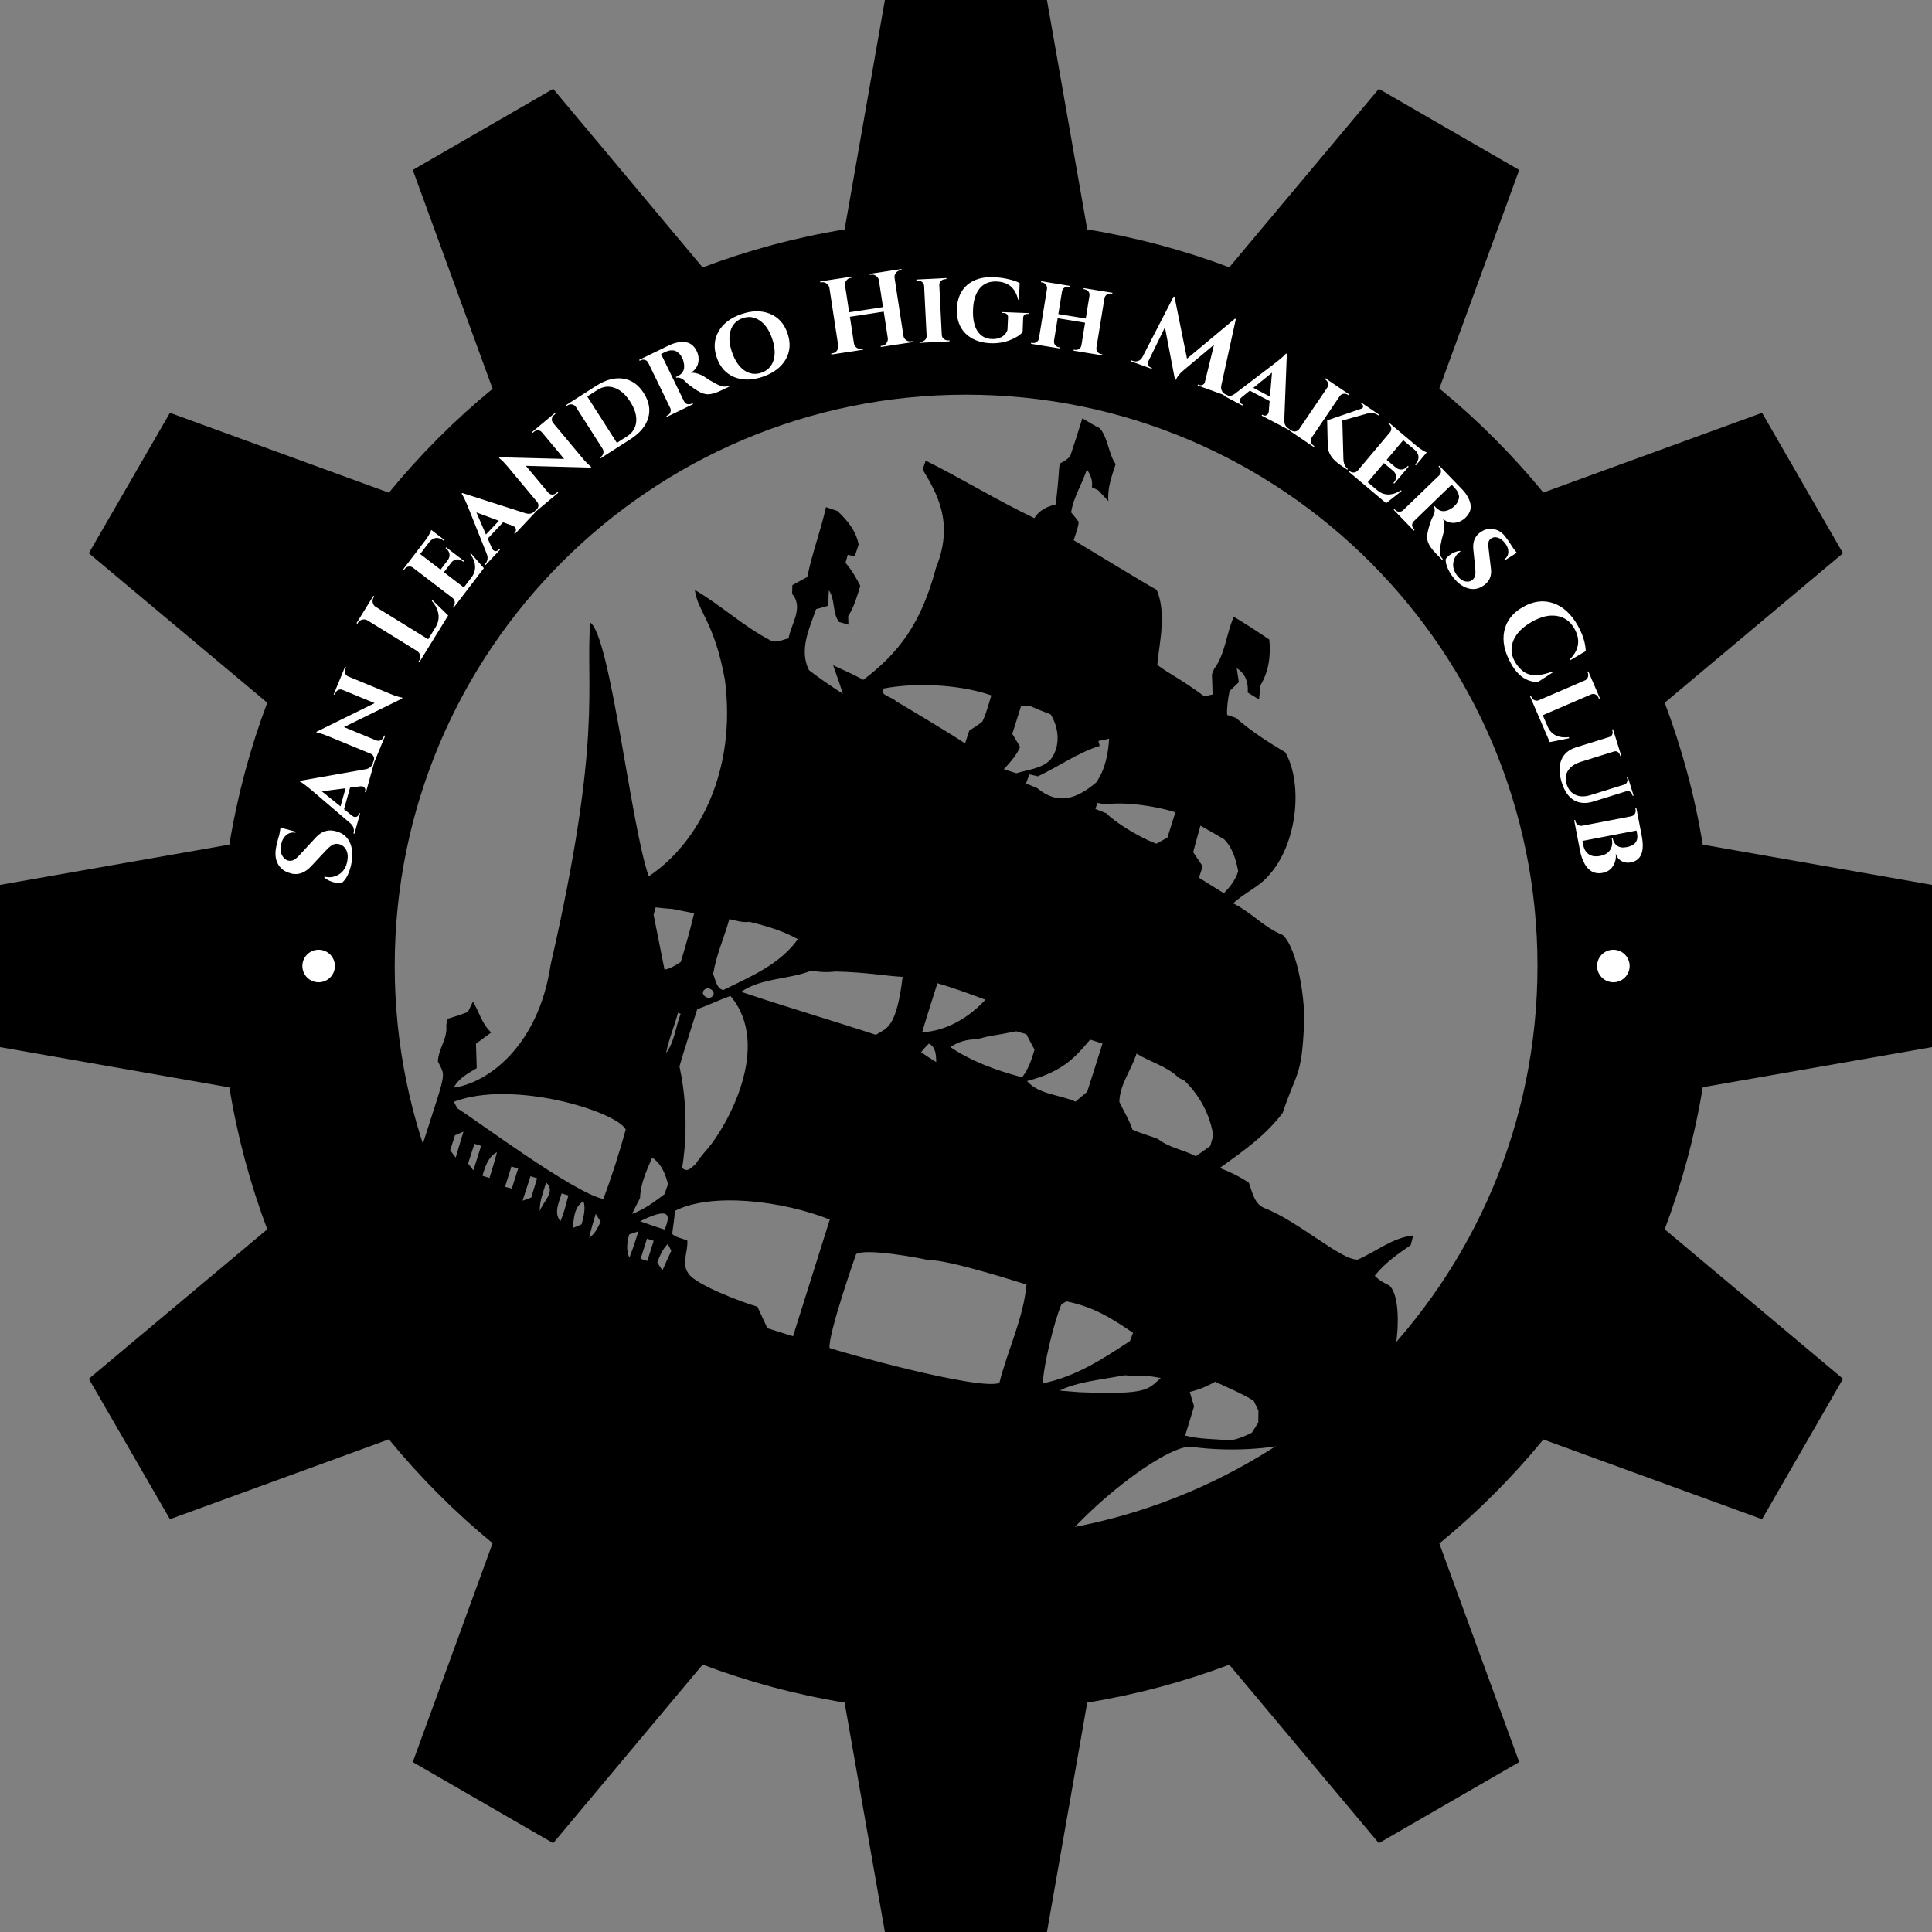 <?xml version="1.0" encoding="UTF-8" standalone="no"?>
<svg
   xmlns:dc="http://purl.org/dc/elements/1.1/"
   xmlns:cc="http://creativecommons.org/ns#"
   xmlns:rdf="http://www.w3.org/1999/02/22-rdf-syntax-ns#"
   xmlns:svg="http://www.w3.org/2000/svg"
   xmlns="http://www.w3.org/2000/svg"
   style="enable-background:new"
   id="svg8"
   version="1.1"
   viewBox="0 0 103.204 103.204"
   height="4.063in"
   width="4.063in">
  <rect x="0" y="0" width="103.204" height="103.204" fill="#808080" stroke="none"/>
  <defs
     id="defs2" />
  <g
     transform="translate(-56.348,-105.698)"
     style="display:inline"
     id="layer2">
    <path
       style="stroke-width:0.038"
       d="m 130.575,174.373 c -0.288,-0.136 -0.571,-0.292 -0.79,-0.526 0.518,-0.671 1.232,-1.162 1.923,-1.638 0.032,-0.128 0.098,-0.384 0.13,-0.514 -1.103,0.116 -1.972,0.859 -2.956,1.285 -0.853,0.075 -3.167,-2.048 -4.999,-2.753 -0.544,-0.227 -0.639,-0.86 -0.824,-1.349 -0.484,-0.326 -1.009,-0.582 -1.551,-0.79 1.212,-0.869 2.455,-1.736 3.359,-2.944 0.731,-2.186 1.005,-1.921 1.132,-4.551 0.112,-1.364 -0.329,-4.202 -1.121,-4.942 -1.089,-0.46 -1.596,-1.158 -2.655,-1.697 0.595,-0.57 1.402,-0.878 1.928,-1.524 1.503,-1.679 1.812,-4.863 0.857,-6.543 -0.923,-0.547 -1.832,-1.134 -2.641,-1.842 -0.117,-0.039 -0.352,-0.119 -0.47,-0.158 -0.018,-0.429 0.047,-0.853 0.132,-1.272 0.165,-0.156 0.332,-0.316 0.496,-0.475 -0.038,-0.248 -0.077,-0.497 -0.113,-0.746 0.475,0.291 0.627,0.77 0.587,1.302 0.199,0.124 0.399,0.244 0.603,0.363 0.027,-0.255 0.056,-0.508 0.083,-0.763 0.442,-0.74 0.553,-1.592 0.467,-2.435 -0.622,-0.422 -1.253,-0.83 -1.896,-1.217 -0.408,0.908 -0.452,1.982 -1.056,2.793 -0.028,0.072 -0.086,0.215 -0.114,0.287 0.017,0.357 0.028,0.715 0.035,1.073 -0.148,0.032 -0.296,0.064 -0.443,0.096 -1.36,-1 -1.901,-1.204 -2.507,-1.681 0.061,-0.954 0.532,-2.735 -0.039,-4.007 -0.639,-0.342 -4.217,-2.537 -4.431,-2.648 0.105,-0.323 0.23,-0.642 0.271,-0.979 -0.13,-0.175 -0.265,-0.345 -0.406,-0.51 0.122,-0.825 0.594,-1.516 0.839,-2.294 0.197,0.285 0.325,0.598 0.269,0.95 0.085,0.043 0.257,0.126 0.343,0.167 0.179,0.194 0.36,0.385 0.539,0.579 -0.064,-0.687 0.178,-1.337 0.388,-1.978 -0.402,-0.589 -0.387,-1.355 -0.84,-1.913 -0.323,-0.161 -0.632,-0.347 -0.939,-0.534 -0.213,0.682 -0.426,1.367 -0.656,2.043 -0.841,0.766 -0.399,-0.425 -0.77,2.556 -0.459,0.109 -0.884,0.313 -1.137,0.731 -1.977,-0.94 -3.846,-2.094 -5.804,-3.071 -0.041,0.119 -0.123,0.354 -0.163,0.474 0.748,1.253 1.696,2.826 0.714,5.245 -0.794,3.004 -2.013,4.574 -3.883,5.99 -0.525,-0.287 -1.073,-0.527 -1.613,-0.778 0.172,0.509 0.364,1.012 0.518,1.525 -0.613,-0.402 -1.226,-0.809 -1.806,-1.26 -0.546,-1.075 0.016,-2.229 0.379,-3.266 0.21,-0.05 0.419,-0.108 0.627,-0.172 0.032,-0.275 0.029,-0.555 0.057,-0.83 0.342,0.501 0.175,1.174 0.531,1.686 0.128,0.037 0.384,0.112 0.51,0.147 -0.003,-0.152 -0.008,-0.304 -0.012,-0.454 0.318,-0.496 0.477,-1.065 0.647,-1.621 -0.225,-0.433 -0.469,-0.86 -0.791,-1.227 0.031,-0.108 0.092,-0.323 0.122,-0.432 0.092,0.021 0.276,0.066 0.37,0.087 0.069,-0.208 0.14,-0.418 0.209,-0.626 -0.129,-0.733 -0.608,-1.305 -1.132,-1.799 -0.205,-0.068 -0.409,-0.138 -0.613,-0.207 -0.275,1.259 -0.744,2.466 -0.996,3.732 -0.266,0.144 -0.532,0.289 -0.798,0.435 -0.002,0.118 -0.009,0.351 -0.013,0.47 0.63,0.722 -0.053,1.598 -0.191,2.377 -0.328,0.062 -0.693,0.289 -1.013,0.08 -1.423,-0.746 -2.604,-1.86 -3.992,-2.667 0.15,1.167 1.036,1.672 1.605,4.798 0.631,4.848 -1.375,8.71 -4.067,10.496 -0.942,-2.599 -2.048,-12.851 -3.128,-13.555 -0.256,3.429 0.674,6.118 -2.113,18.279 -0.663,4.423 -3.436,6.341 -5.176,6.564 0.262,-0.496 0.762,-0.765 1.227,-1.035 -0.009,-0.438 -0.023,-0.875 -0.039,-1.311 0.273,-0.197 0.541,-0.398 0.812,-0.598 -0.49,-0.448 -0.644,-1.1 -0.974,-1.651 -0.068,0.14 -0.205,0.419 -0.273,0.559 -0.363,0.135 -0.731,0.259 -1.103,0.368 -0.012,0.089 -0.037,0.266 -0.05,0.352 0.085,0.68 -0.427,1.248 -0.445,1.923 0.488,1.046 0.527,0.033 -1.772,7.453 0.209,1.246 0.692,2.439 0.796,3.703 -1.351,1.458 -0.654,-0.368 -1.182,3.75 -0.216,5.03 -8.219,1.015 33.946,13.254 0.902,-2.979 7.087,-7.865 8.518,-7.57 2.003,0.277 5.497,0.222 7.487,-1.052 0.704,-0.649 1.533,-1.155 2.16,-1.886 0.29,-0.371 0.563,-0.755 0.862,-1.119 0.485,-1.134 0.721,-3.876 0.015,-4.564 z M 93.428,154.484 c -0.211,0.874 -0.45,1.74 -0.716,2.601 -0.27,0.171 -0.543,0.356 -0.867,0.409 -0.002,-0.01 -0.58,-2.915 -0.582,-2.926 0.028,-0.099 0.081,-0.299 0.106,-0.399 1.586,0.176 0.13,-0.06 2.059,0.315 z m -13.033,12.659 c 0.087,-0.268 0.172,-0.536 0.258,-0.802 0.113,-0.047 0.338,-0.143 0.451,-0.19 -0.14,0.46 -0.281,0.92 -0.412,1.383 -0.075,-0.099 -0.222,-0.292 -0.298,-0.391 z m 1.241,1.072 c -0.07,-0.091 -0.214,-0.27 -0.284,-0.361 0.113,-0.352 0.226,-0.706 0.339,-1.058 l 0.356,0.112 z m 0.481,0.289 c 0.148,-0.485 0.298,-1.002 0.778,-1.257 -0.116,0.463 -0.257,0.92 -0.401,1.376 z m 1.571,0.688 c -0.09,-0.025 -0.272,-0.072 -0.363,-0.097 l 0.342,-1.086 c 0.089,0.028 0.269,0.083 0.358,0.111 z m 0.575,0.646 c 0.14,-0.438 0.281,-0.875 0.423,-1.31 l 0.354,0.112 c -0.106,0.342 -0.213,0.686 -0.317,1.031 -0.116,0.042 -0.344,0.125 -0.46,0.168 z m 0.92,0.558 c -0.023,-0.531 0.189,-1.03 0.338,-1.528 0.547,0.473 -0.188,1.04 -0.338,1.528 z m 1.1,0.54 c -0.371,-0.463 -0.069,-0.999 0.066,-1.49 0.089,0.028 0.272,0.086 0.362,0.112 -0.127,0.464 -0.231,0.938 -0.429,1.377 z m 0.668,0.356 c 0.047,-0.522 0.068,-1.121 0.566,-1.428 0.13,0.417 -9.1e-5,0.83 -0.1,1.235 -0.117,0.048 -0.349,0.146 -0.466,0.193 z m -6.169,-6.386 c -0.049,-0.088 -0.144,-0.266 -0.191,-0.353 3.115,-1.196 8.672,0.5 9.183,1.481 -0.346,1.252 -0.738,2.497 -1.198,3.713 -1.591,-0.331 -6.828,-4.249 -7.793,-4.841 z m 7.039,6.914 c 0.094,-0.435 0.219,-0.857 0.351,-1.28 0.065,0.107 0.198,0.32 0.263,0.427 -0.163,0.311 -0.307,0.651 -0.613,0.853 z m 4.106,-9.86 c 0.143,-0.742 0.445,-1.437 0.639,-2.165 l 0.14,0.062 c -0.27,0.696 -0.325,1.487 -0.779,2.103 z m 11.584,-19.477 c 2.072,-0.395 4.405,-0.132 5.793,0.361 -0.15,0.47 -0.262,0.956 -0.481,1.4 -0.22,0.179 -0.465,0.327 -0.7,0.487 -0.077,0.228 -0.154,0.457 -0.226,0.688 -0.3,-0.259 -3.66,-2.25 -3.694,-2.27 -0.201,-0.231 -0.843,-0.278 -0.691,-0.666 z m -8.204,12.313 c 0.353,0.08 0.708,0.194 1.075,0.146 0.892,0.216 1.782,0.473 2.586,0.925 -0.965,1.358 -2.539,2.001 -3.979,2.715 -0.365,-0.06 -0.42,-0.563 -0.545,-0.853 0.16,-1.006 0.592,-1.953 0.864,-2.934 z m -1.312,3.756 c 0.241,-0.202 0.677,0.174 0.377,0.394 -0.238,0.194 -0.677,-0.18 -0.377,-0.394 z m -2.811,8.99 c 0.502,0.312 0.703,0.871 0.849,1.412 -0.065,0.178 -0.126,0.357 -0.191,0.538 -0.54,0.408 -1.085,0.822 -1.732,1.051 0.139,-0.285 0.282,-0.564 0.429,-0.844 0.021,-0.764 0.345,-1.469 0.645,-2.157 z m -1.217,5.34 c -0.179,-0.405 -0.126,-0.835 -0.007,-1.243 0.123,-0.042 0.371,-0.127 0.494,-0.169 -0.148,0.475 -0.302,0.949 -0.487,1.412 z m 0.96,0.173 c -0.089,-0.028 -0.268,-0.086 -0.357,-0.115 l 0.338,-1.073 0.358,0.113 z m -0.384,-2.12 c 2.121,-1.063 1.332,0.223 1.328,0.454 -0.446,-0.144 -0.889,-0.292 -1.328,-0.454 z m 2.247,-2.854 c 0.008,-0.133 0.483,-2.533 -0.146,-5.42 0.295,-1.022 0.632,-2.033 0.948,-3.051 0.601,-0.216 1.175,-0.501 1.777,-0.708 2.254,2.669 -0.207,6.975 -1.234,8.175 -0.228,0.256 -0.444,0.523 -0.636,0.808 -0.216,0.18 -0.438,0.479 -0.709,0.195 z m -1.056,5.477 c -0.069,-0.104 -0.206,-0.313 -0.276,-0.417 0.134,-0.363 0.288,-0.721 0.565,-0.998 0.045,0.093 0.137,0.281 0.183,0.374 -0.163,0.344 -0.317,0.693 -0.472,1.041 z m 6.976,3.521 c -0.456,-0.144 -0.912,-0.288 -1.369,-0.43 -0.18,-0.383 -0.358,-0.766 -0.534,-1.152 -0.688,-0.182 -3.361,-1.179 -3.703,-1.799 -0.366,-0.529 0.01,-1.154 -0.041,-1.734 -0.266,-0.115 -0.586,-0.149 -0.807,-0.349 0.043,-0.411 0.13,-0.817 0.136,-1.23 1.938,-1.002 5.73,-0.556 8.282,0.458 -0.647,2.082 -1.315,4.155 -1.964,6.236 z m 4.424,-16.103 c -2.392,-0.786 -4.81,-1.493 -7.196,-2.298 1.088,-0.743 2.508,-0.651 3.718,-1.117 0.765,0.075 0.71,0.084 1.356,0.034 1.708,0.043 2.692,0.245 3.553,0.284 -0.343,2.82 -0.883,2.733 -1.431,3.097 z m 11.833,-12.39 c 0.109,0.023 0.326,0.063 0.436,0.084 1.011,-0.159 2.659,0.079 3.733,0.418 l -0.427,1.354 c -0.199,0.107 -0.395,0.216 -0.592,0.325 -1.114,-0.419 -2.359,-1.278 -2.665,-1.623 -0.196,-0.077 -0.391,-0.157 -0.588,-0.232 l 0.103,-0.326 z m -0.546,15.437 c -0.211,0.171 -0.418,0.346 -0.623,0.523 -0.848,-0.385 -1.949,-0.369 -2.589,-1.102 2.05,-0.525 2.677,-1.42 3.374,-2.211 l 0.658,0.208 c -0.272,0.862 -0.54,1.724 -0.819,2.582 z m -3.787,-3.236 c 0.18,0.053 0.36,0.104 0.541,0.157 0.142,0.275 0.285,0.548 0.436,0.822 -0.152,0.52 -0.322,1.047 -0.665,1.478 -1.344,-0.359 -2.668,-0.827 -3.829,-1.612 0.413,-0.287 0.898,-0.421 1.4,-0.416 0.926,-0.252 0.644,-0.133 2.118,-0.428 z m 4.457,-15.245 c -0.017,-0.064 -0.052,-0.196 -0.069,-0.262 0.19,-0.042 0.382,-0.082 0.574,-0.122 -0.052,0.826 -0.213,1.644 -0.689,2.336 -1.066,0.894 -2.043,1.228 -3.161,0.3 -0.196,-0.084 -0.392,-0.167 -0.587,-0.246 0.044,-0.122 0.131,-0.364 0.174,-0.484 0.115,0.027 0.345,0.077 0.459,0.103 1.11,-0.521 2.124,-1.258 3.3,-1.625 z m -4.667,-0.644 c 0.161,-0.504 0.318,-1.007 0.477,-1.512 0.169,0.014 0.337,0.028 0.506,0.042 0.351,0.154 0.705,0.295 1.064,0.43 0.453,0.729 0.542,1.719 -0.01,2.422 -0.476,0.485 -1.205,0.527 -1.821,0.724 -0.223,-0.072 -0.446,-0.146 -0.669,-0.216 0.335,-0.363 0.669,-0.731 0.872,-1.187 -0.141,-0.233 -0.279,-0.47 -0.418,-0.702 z m -4.002,13.323 c 0.87,0.247 1.716,0.566 2.565,0.879 -0.874,0.95 -2.067,1.669 -3.379,1.741 0.256,-0.879 0.541,-1.747 0.815,-2.621 z m -0.062,4.213 c -0.276,-0.168 -0.544,-0.345 -0.807,-0.53 0.127,-0.165 0.265,-0.318 0.414,-0.459 0.372,0.172 0.388,0.636 0.392,0.989 z m 3.371,17.144 c -1.193,0.396 -8.577,-1.69 -9.071,-1.873 -0.071,-0.759 1.391,-4.94 1.42,-5.015 0.488,-0.323 3.302,0.182 3.871,0.324 1.009,-0.061 5.193,1.293 5.23,1.303 -0.164,1.823 -1.01,3.497 -1.45,5.261 z m 10.743,-29.775 c 0.425,0.238 0.846,0.485 1.267,0.73 0.453,0.465 0.628,1.083 0.749,1.704 -0.142,0.459 -0.431,0.842 -0.769,1.174 -0.723,-0.455 -0.89,-0.545 -1.328,-0.828 0.066,-0.202 0.132,-0.403 0.2,-0.604 -0.167,-0.255 -0.335,-0.509 -0.509,-0.756 0.126,-0.475 0.256,-0.948 0.39,-1.419 z m -3.414,12.175 c 0.736,0.46 1.621,0.667 2.25,1.292 0.078,0.04 0.236,0.118 0.316,0.159 0.809,0.79 1.355,1.804 1.531,2.925 -0.053,0.186 -0.106,0.372 -0.159,0.56 -0.253,0.186 -0.51,0.37 -0.771,0.548 -0.654,-0.348 -1.429,-0.451 -2.016,-0.919 -0.452,-0.182 -0.929,-0.298 -1.37,-0.503 -0.169,-0.525 -0.469,-0.99 -0.699,-1.481 0.016,-0.929 0.647,-1.714 0.918,-2.58 z m -4.008,13.386 c 0.067,-0.038 0.2,-0.112 0.267,-0.148 1.44,0.293 2.386,0.885 3.554,1.679 -0.04,0.111 -0.123,0.329 -0.164,0.438 -1.439,0.957 -2.927,1.915 -4.65,2.259 -10e-4,-0.791 0.587,-3.292 0.993,-4.229 z m 0.929,4.701 c -0.342,-0.027 -0.682,-0.052 -1.023,-0.086 0.886,-0.45 2.07,-0.562 3.487,-0.816 1.137,0.109 0.825,-0.064 1.908,0.149 -0.711,0.622 -0.671,0.897 -4.372,0.754 z m 9.24,2.166 c -0.371,0.185 -0.755,0.348 -1.169,0.412 -0.8,-0.083 -1.613,-0.056 -2.396,-0.26 0.162,-0.521 0.323,-1.041 0.477,-1.563 -0.081,-0.256 -0.157,-0.512 -0.228,-0.768 0.477,-0.115 0.93,-0.297 1.352,-0.545 0.691,0.328 1.408,0.613 2.061,1.019 0.082,0.175 0.167,0.35 0.253,0.526 -0.006,0.213 -0.008,0.424 -0.008,0.637 -0.114,0.18 -0.23,0.36 -0.342,0.541 z"
       id="path67" />
  </g>
  <g
     transform="translate(-56.348,-105.698)"
     style="display:inline"
     id="layer1">
    <path
       style="stroke-width:0.529;stroke-linecap:round;stroke-linejoin:round"
       d="m 103.617,105.698 -2.15,12.245 0.008,0.008 c -2.628,0.429 -5.17,1.118 -7.599,2.034 v -0.008 l -7.979,-9.533 -7.499,4.333 4.258,11.675 0.016,0.008 c -2.033,1.669 -3.897,3.539 -5.564,5.573 l -0.008,-0.025 -11.675,-4.258 -4.333,7.499 9.533,7.987 c -0.915,2.426 -1.597,4.965 -2.026,7.59 l -0.008,-0.008 -12.245,2.15 v 8.665 l 12.245,2.15 0.008,-0.008 c 0.429,2.625 1.111,5.164 2.026,7.59 l -9.533,7.987 4.333,7.499 11.675,-4.258 0.008,-0.025 c 1.668,2.034 3.531,3.904 5.564,5.573 l -0.016,0.008 -4.258,11.675 7.499,4.333 7.979,-9.533 v -0.008 c 2.428,0.917 4.971,1.605 7.599,2.034 l -0.008,0.008 2.15,12.245 h 8.657 l 2.15,-12.245 -0.008,-0.008 c 2.627,-0.428 5.17,-1.111 7.599,-2.026 l 7.987,9.533 7.499,-4.333 -4.266,-11.675 c 2.029,-1.665 3.891,-3.528 5.556,-5.556 l 11.683,4.258 4.324,-7.499 -9.525,-7.987 c 0.915,-2.427 1.605,-4.965 2.034,-7.59 l 12.245,-2.142 v -8.665 l -12.245,-2.15 c -0.429,-2.623 -1.12,-5.158 -2.034,-7.582 l 9.525,-7.987 -4.324,-7.499 -11.683,4.258 c -1.665,-2.028 -3.528,-3.892 -5.556,-5.556 l 4.266,-11.675 -7.499,-4.333 -7.987,9.533 c -2.428,-0.915 -4.972,-1.597 -7.599,-2.026 l 0.008,-0.008 -2.15,-12.245 h -8.657 z m 4.333,21.084 c 16.857,0 30.528,13.662 30.528,30.517 0,16.857 -13.67,30.517 -30.528,30.517 -16.857,0 -30.517,-13.661 -30.517,-30.517 0,-16.857 13.661,-30.517 30.517,-30.517 z"
       id="path77" />
  </g>
  <g
     transform="translate(-56.348,-88.098)"
     style="display:inline"
     id="layer4">
    <g
       id="text210"
       style="font-style:normal;font-weight:normal;font-size:10.583px;line-height:1.25;font-family:sans-serif;letter-spacing:0px;word-spacing:0px;fill:#000000;fill-opacity:1;stroke:none;stroke-width:0.265"
       aria-label="San Leandro High Makers Club">
      <path
         id="path830"
         style="font-style:normal;font-variant:normal;font-weight:bold;font-stretch:normal;font-size:5.644px;font-family:Cinzel;-inkscape-font-specification:'Cinzel, Bold';font-variant-ligatures:normal;font-variant-caps:normal;font-variant-numeric:normal;font-feature-settings:normal;text-align:start;writing-mode:lr-tb;text-anchor:start;fill:#ffffff;stroke-width:0.265"
         d="m 74.328,135.262 q -0.401,-0.068 -0.655,-0.289 l 0.009,-0.05 q 0.044,0.013 0.088,0.021 0.384,0.066 0.72,-0.158 0.331,-0.23 0.413,-0.708 0.064,-0.373 -0.079,-0.609 -0.142,-0.242 -0.415,-0.288 -0.161,-0.028 -0.307,0.056 -0.145,0.078 -0.342,0.291 l -0.805,0.859 q -0.454,0.478 -0.982,0.388 -0.056,-0.009 -0.109,-0.03 -0.434,-0.108 -0.649,-0.46 -0.214,-0.357 -0.126,-0.875 0.052,-0.306 0.185,-0.747 l 0.06,-0.351 0.806,0.212 -0.009,0.056 q -0.289,-0.049 -0.499,0.138 -0.214,0.181 -0.275,0.537 -0.074,0.434 0.16,0.674 0.111,0.122 0.239,0.144 0.128,0.022 0.226,-0.013 0.158,-0.053 0.37,-0.286 l 0.871,-0.945 q 0.414,-0.445 0.942,-0.355 0.59,0.101 0.838,0.561 0.243,0.454 0.129,1.121 -0.065,0.378 -0.209,0.686 -0.149,0.301 -0.33,0.425 -0.112,0.021 -0.263,-0.005 z" />
      <path
         id="path832"
         style="font-style:normal;font-variant:normal;font-weight:bold;font-stretch:normal;font-size:5.644px;font-family:Cinzel;-inkscape-font-specification:'Cinzel, Bold';font-variant-ligatures:normal;font-variant-caps:normal;font-variant-numeric:normal;font-feature-settings:normal;text-align:start;writing-mode:lr-tb;text-anchor:start;fill:#ffffff;stroke-width:0.265"
         d="m 76.272,128.855 0.012,-0.043 0.054,0.015 -0.444,1.599 -0.054,-0.015 0.012,-0.043 q 0.03,-0.109 -0.021,-0.176 -0.052,-0.067 -0.106,-0.082 -0.054,-0.015 -0.12,-0.01 l -0.559,0.073 -0.32,1.153 0.445,0.358 q 0.048,0.037 0.108,0.053 0.054,0.015 0.133,-0.016 0.075,-0.038 0.105,-0.147 l 0.012,-0.043 0.054,0.015 -0.302,1.088 -0.054,-0.015 0.012,-0.043 q 0.032,-0.114 -0.007,-0.248 -0.039,-0.134 -0.161,-0.244 l -2.103,-1.796 q -0.472,-0.389 -0.594,-0.434 l 0.014,-0.049 3.461,-0.61 q 0.177,-0.027 0.285,-0.12 0.104,-0.1 0.137,-0.22 z m -1.733,2.319 0.269,-0.968 -1.27,0.163 z" />
      <path
         id="path834"
         style="font-style:normal;font-variant:normal;font-weight:bold;font-stretch:normal;font-size:5.644px;font-family:Cinzel;-inkscape-font-specification:'Cinzel, Bold';font-variant-ligatures:normal;font-variant-caps:normal;font-variant-numeric:normal;font-feature-settings:normal;text-align:start;writing-mode:lr-tb;text-anchor:start;fill:#ffffff;stroke-width:0.265"
         d="m 74.173,125.188 0.606,-1.466 0.052,0.022 -0.037,0.089 q -0.05,0.12 -0.011,0.234 0.041,0.108 0.153,0.161 l 2.28,0.942 q 0.323,0.134 0.549,0.178 l 0.077,0.02 -0.019,0.047 -3.102,1.522 1.727,0.713 q 0.117,0.042 0.228,-0.004 0.108,-0.053 0.157,-0.173 l 0.037,-0.089 0.052,0.021 -0.603,1.461 -0.052,-0.021 0.034,-0.084 q 0.05,-0.12 0.011,-0.234 -0.044,-0.116 -0.159,-0.163 l -2.295,-0.948 q -0.313,-0.129 -0.534,-0.172 l -0.077,-0.02 0.025,-0.045 3.089,-1.521 -1.716,-0.709 q -0.115,-0.047 -0.222,0.006 -0.111,0.046 -0.16,0.166 l -0.037,0.089 z" />
      <path
         id="path836"
         style="font-style:normal;font-variant:normal;font-weight:bold;font-stretch:normal;font-size:5.644px;font-family:Cinzel;-inkscape-font-specification:'Cinzel, Bold';font-variant-ligatures:normal;font-variant-caps:normal;font-variant-numeric:normal;font-feature-settings:normal;text-align:start;writing-mode:lr-tb;text-anchor:start;fill:#ffffff;stroke-width:0.265"
         d="m 78.746,123.37 q 0.077,-0.125 0.044,-0.265 -0.035,-0.148 -0.157,-0.229 l -2.661,-1.643 q -0.128,-0.072 -0.271,-0.034 -0.145,0.03 -0.222,0.155 l -0.039,0.062 -0.048,-0.03 0.901,-1.46 0.045,0.035 -0.036,0.058 q -0.077,0.125 -0.042,0.272 0.03,0.145 0.155,0.222 l 2.805,1.732 0.388,-0.629 q 0.216,-0.351 0.16,-0.71 -0.053,-0.365 -0.352,-0.708 l 0.03,-0.048 0.843,0.826 -1.536,2.488 -0.048,-0.03 z" />
      <path
         id="path838"
         style="font-style:normal;font-variant:normal;font-weight:bold;font-stretch:normal;font-size:5.644px;font-family:Cinzel;-inkscape-font-specification:'Cinzel, Bold';font-variant-ligatures:normal;font-variant-caps:normal;font-variant-numeric:normal;font-feature-settings:normal;text-align:start;writing-mode:lr-tb;text-anchor:start;fill:#ffffff;stroke-width:0.265"
         d="m 82.195,118.447 -1.615,2.112 -0.045,-0.034 0.041,-0.054 q 0.079,-0.103 0.063,-0.222 -0.012,-0.123 -0.108,-0.203 l -2.134,-1.632 q -0.102,-0.071 -0.224,-0.051 -0.119,0.016 -0.198,0.119 l -0.041,0.054 -0.045,-0.034 1.207,-1.578 q 0.093,-0.121 0.18,-0.282 0.087,-0.161 0.109,-0.236 l 0.713,0.545 -0.034,0.045 -0.04,-0.031 q -0.197,-0.151 -0.392,-0.129 -0.194,0.022 -0.346,0.211 l -0.494,0.646 1.089,0.833 0.391,-0.511 q 0.112,-0.156 0.086,-0.325 -0.027,-0.17 -0.179,-0.286 l -0.031,-0.024 0.034,-0.045 0.95,0.727 -0.034,0.045 -0.031,-0.024 q -0.211,-0.161 -0.425,-0.076 -0.111,0.043 -0.186,0.142 l -0.394,0.516 1.062,0.813 0.412,-0.538 q 0.208,-0.281 0.19,-0.601 -0.019,-0.328 -0.256,-0.65 l 0.031,-0.04 z" />
      <path
         id="path840"
         style="font-style:normal;font-variant:normal;font-weight:bold;font-stretch:normal;font-size:5.644px;font-family:Cinzel;-inkscape-font-specification:'Cinzel, Bold';font-variant-ligatures:normal;font-variant-caps:normal;font-variant-numeric:normal;font-feature-settings:normal;text-align:start;writing-mode:lr-tb;text-anchor:start;fill:#ffffff;stroke-width:0.265"
         d="m 84.921,115.403 0.031,-0.033 0.041,0.039 -1.137,1.209 -0.041,-0.039 0.031,-0.033 q 0.077,-0.082 0.063,-0.166 -0.015,-0.083 -0.056,-0.122 -0.041,-0.039 -0.102,-0.065 l -0.529,-0.196 -0.82,0.871 0.228,0.524 q 0.026,0.055 0.071,0.098 0.041,0.039 0.125,0.048 0.084,0.001 0.161,-0.081 l 0.031,-0.033 0.041,0.039 -0.774,0.822 -0.041,-0.039 0.031,-0.033 q 0.081,-0.086 0.109,-0.223 0.028,-0.137 -0.029,-0.291 l -1.025,-2.568 q -0.237,-0.564 -0.324,-0.661 l 0.035,-0.037 3.347,1.072 q 0.169,0.059 0.308,0.027 0.139,-0.04 0.224,-0.131 z m -2.614,1.246 0.689,-0.732 -1.2,-0.447 z" />
      <path
         id="path842"
         style="font-style:normal;font-variant:normal;font-weight:bold;font-stretch:normal;font-size:5.644px;font-family:Cinzel;-inkscape-font-specification:'Cinzel, Bold';font-variant-ligatures:normal;font-variant-caps:normal;font-variant-numeric:normal;font-feature-settings:normal;text-align:start;writing-mode:lr-tb;text-anchor:start;fill:#ffffff;stroke-width:0.265"
         d="m 84.766,111.181 1.217,-1.017 0.036,0.043 -0.074,0.061 q -0.1,0.083 -0.118,0.202 -0.014,0.115 0.061,0.214 l 1.581,1.893 q 0.224,0.269 0.404,0.413 l 0.059,0.053 -0.039,0.033 -3.454,-0.093 1.198,1.434 q 0.084,0.092 0.203,0.102 0.12,0.003 0.22,-0.081 l 0.074,-0.061 0.036,0.043 -1.213,1.013 -0.036,-0.043 0.069,-0.058 q 0.1,-0.083 0.118,-0.202 0.015,-0.123 -0.065,-0.218 l -1.592,-1.906 q -0.217,-0.26 -0.393,-0.4 l -0.059,-0.053 0.043,-0.028 3.442,0.088 -1.191,-1.425 q -0.08,-0.095 -0.2,-0.098 -0.119,-0.011 -0.219,0.072 l -0.074,0.061 z" />
      <path
         id="path844"
         style="font-style:normal;font-variant:normal;font-weight:bold;font-stretch:normal;font-size:5.644px;font-family:Cinzel;-inkscape-font-specification:'Cinzel, Bold';font-variant-ligatures:normal;font-variant-caps:normal;font-variant-numeric:normal;font-feature-settings:normal;text-align:start;writing-mode:lr-tb;text-anchor:start;fill:#ffffff;stroke-width:0.265"
         d="m 89.635,108.326 q 0.673,0.099 1.101,0.77 0.428,0.671 0.239,1.328 -0.193,0.652 -0.959,1.142 l -1.608,1.027 -0.03,-0.048 0.062,-0.04 q 0.109,-0.07 0.137,-0.195 0.027,-0.125 -0.035,-0.232 l -1.44,-2.255 q -0.076,-0.099 -0.198,-0.121 -0.122,-0.023 -0.231,0.047 l -0.057,0.036 -0.03,-0.048 1.608,-1.027 q 0.766,-0.489 1.442,-0.385 z m 0.203,3.085 q 0.447,-0.286 0.494,-0.778 0.052,-0.495 -0.319,-1.076 -0.371,-0.58 -0.842,-0.741 -0.47,-0.169 -0.917,0.117 l -0.537,0.343 1.583,2.478 z" />
      <path
         id="path846"
         style="font-style:normal;font-variant:normal;font-weight:bold;font-stretch:normal;font-size:5.644px;font-family:Cinzel;-inkscape-font-specification:'Cinzel, Bold';font-variant-ligatures:normal;font-variant-caps:normal;font-variant-numeric:normal;font-feature-settings:normal;text-align:start;writing-mode:lr-tb;text-anchor:start;fill:#ffffff;stroke-width:0.265"
         d="m 91.822,106.931 -0.162,0.079 1.224,2.518 q 0.059,0.122 0.177,0.158 0.121,0.029 0.227,-0.023 l 0.056,-0.027 0.025,0.051 -1.396,0.679 -0.025,-0.051 0.061,-0.03 q 0.112,-0.054 0.151,-0.167 0.044,-0.116 -0.01,-0.227 l -1.175,-2.416 q -0.054,-0.112 -0.173,-0.148 -0.113,-0.039 -0.22,0.013 l -0.066,0.032 -0.025,-0.051 1.558,-0.758 q 0.457,-0.222 0.853,-0.195 0.441,0.03 0.664,0.487 0.143,0.294 0.081,0.619 -0.064,0.32 -0.39,0.541 0.159,-0.021 0.353,0.042 0.199,0.06 0.344,0.153 0.303,0.21 0.599,0.368 0.294,0.152 0.435,0.171 0.146,0.017 0.304,-0.06 l 0.025,0.051 -0.426,0.207 q -0.421,0.205 -0.699,0.214 -0.273,0.007 -0.589,-0.191 -0.486,-0.303 -0.676,-0.525 -0.135,-0.123 -0.258,-0.157 -0.118,-0.037 -0.199,-0.01 l -0.02,-0.041 0.127,-0.062 q 0.429,-0.215 0.281,-0.764 -0.017,-0.086 -0.044,-0.142 -0.027,-0.056 -0.079,-0.15 -0.054,-0.099 -0.175,-0.191 -0.118,-0.1 -0.236,-0.111 -0.204,-0.02 -0.374,0.056 -0.058,0.022 -0.129,0.057 z" />
      <path
         id="path848"
         style="font-style:normal;font-variant:normal;font-weight:bold;font-stretch:normal;font-size:5.644px;font-family:Cinzel;-inkscape-font-specification:'Cinzel, Bold';font-variant-ligatures:normal;font-variant-caps:normal;font-variant-numeric:normal;font-feature-settings:normal;text-align:start;writing-mode:lr-tb;text-anchor:start;fill:#ffffff;stroke-width:0.265"
         d="m 94.637,107.201 q -0.265,-0.768 0.092,-1.393 0.361,-0.632 1.214,-0.927 0.859,-0.297 1.533,-0.022 0.672,0.269 0.938,1.038 0.265,0.768 -0.095,1.401 -0.363,0.627 -1.216,0.922 -0.854,0.295 -1.526,0.025 -0.674,-0.275 -0.94,-1.043 z m 0.816,-0.282 q 0.232,0.672 0.657,0.968 0.428,0.288 0.913,0.12 0.491,-0.17 0.644,-0.659 0.157,-0.496 -0.075,-1.168 -0.232,-0.672 -0.66,-0.96 -0.424,-0.295 -0.915,-0.126 -0.485,0.168 -0.643,0.664 -0.154,0.489 0.079,1.161 z" />
      <path
         id="path850"
         style="font-style:normal;font-variant:normal;font-weight:bold;font-stretch:normal;font-size:5.644px;font-family:Cinzel;-inkscape-font-specification:'Cinzel, Bold';font-variant-ligatures:normal;font-variant-caps:normal;font-variant-numeric:normal;font-feature-settings:normal;text-align:start;writing-mode:lr-tb;text-anchor:start;fill:#ffffff;stroke-width:0.265"
         d="m 103.469,106.568 q 0.145,-0.022 0.212,-0.107 0.109,-0.148 0.092,-0.294 l -0.217,-1.423 -1.808,0.276 0.216,1.417 q 0.022,0.145 0.144,0.235 0.121,0.084 0.266,0.062 l 0.067,-0.01 0.014,0.055 -1.696,0.259 -0.009,-0.056 0.072,-0.011 q 0.145,-0.022 0.23,-0.138 0.09,-0.122 0.073,-0.268 l -0.472,-3.091 q -0.028,-0.144 -0.149,-0.228 -0.117,-0.091 -0.262,-0.069 l -0.072,0.011 -0.009,-0.056 1.696,-0.259 0.003,0.057 -0.067,0.01 q -0.145,0.022 -0.235,0.144 -0.091,0.117 -0.069,0.262 l 0.219,1.434 1.808,-0.276 -0.219,-1.434 q -0.028,-0.144 -0.149,-0.228 -0.117,-0.091 -0.262,-0.069 l -0.072,0.011 -0.009,-0.056 1.696,-0.259 0.009,0.056 -0.072,0.011 q -0.145,0.022 -0.235,0.144 -0.091,0.117 -0.069,0.262 l 0.472,3.091 q 0.022,0.145 0.144,0.235 0.121,0.084 0.266,0.062 l 0.072,-0.011 0.009,0.056 -1.696,0.259 -0.009,-0.056 z" />
      <path
         id="path852"
         style="font-style:normal;font-variant:normal;font-weight:bold;font-stretch:normal;font-size:5.644px;font-family:Cinzel;-inkscape-font-specification:'Cinzel, Bold';font-variant-ligatures:normal;font-variant-caps:normal;font-variant-numeric:normal;font-feature-settings:normal;text-align:start;writing-mode:lr-tb;text-anchor:start;fill:#ffffff;stroke-width:0.265"
         d="m 105.466,106.357 0.068,-0.003 q 0.135,-0.007 0.227,-0.096 0.091,-0.095 0.085,-0.219 l -0.134,-2.672 q -0.006,-0.124 -0.106,-0.204 -0.1,-0.085 -0.236,-0.079 l -0.068,0.003 -0.003,-0.056 1.601,-0.08 0.003,0.056 -0.068,0.003 q -0.13,0.007 -0.221,0.096 -0.092,0.089 -0.091,0.214 l 0.134,2.678 q 0.012,0.129 0.112,0.209 0.1,0.08 0.23,0.073 l 0.068,-0.003 0.003,0.056 -1.601,0.08 z" />
      <path
         id="path854"
         style="font-style:normal;font-variant:normal;font-weight:bold;font-stretch:normal;font-size:5.644px;font-family:Cinzel;-inkscape-font-specification:'Cinzel, Bold';font-variant-ligatures:normal;font-variant-caps:normal;font-variant-numeric:normal;font-feature-settings:normal;text-align:start;writing-mode:lr-tb;text-anchor:start;fill:#ffffff;stroke-width:0.265"
         d="m 107.915,105.907 q -0.483,-0.493 -0.451,-1.317 0.032,-0.823 0.552,-1.272 0.526,-0.448 1.411,-0.414 0.395,0.015 0.775,0.104 0.381,0.083 0.613,0.21 l -0.035,0.897 -0.045,-0.002 q -0.212,-0.94 -1.148,-0.977 -0.587,-0.023 -0.913,0.377 -0.32,0.394 -0.349,1.127 -0.028,0.728 0.232,1.139 0.266,0.411 0.78,0.431 0.282,0.011 0.513,-0.11 0.231,-0.127 0.314,-0.372 l 0.032,-0.677 q 0.004,-0.107 -0.061,-0.166 -0.06,-0.065 -0.178,-0.069 l -0.079,-0.003 0.002,-0.045 1.45,0.057 -0.002,0.045 -0.068,-0.003 q -0.248,-0.01 -0.257,0.216 l -0.029,0.756 q -0.207,0.246 -0.683,0.431 -0.476,0.185 -1.034,0.163 -0.851,-0.039 -1.341,-0.527 z" />
      <path
         id="path856"
         style="font-style:normal;font-variant:normal;font-weight:bold;font-stretch:normal;font-size:5.644px;font-family:Cinzel;-inkscape-font-specification:'Cinzel, Bold';font-variant-ligatures:normal;font-variant-caps:normal;font-variant-numeric:normal;font-feature-settings:normal;text-align:start;writing-mode:lr-tb;text-anchor:start;fill:#ffffff;stroke-width:0.265"
         d="m 115.175,107.015 0.061,0.01 -0.009,0.056 -1.532,-0.249 0.009,-0.056 0.056,0.009 q 0.128,0.021 0.231,-0.048 0.103,-0.069 0.124,-0.197 l 0.196,-1.203 -1.465,-0.238 -0.196,1.203 q -0.015,0.129 0.06,0.227 0.076,0.098 0.198,0.118 l 0.061,0.01 -0.009,0.056 -1.538,-0.25 0.009,-0.056 0.061,0.01 q 0.128,0.021 0.231,-0.048 0.104,-0.075 0.124,-0.197 l 0.429,-2.641 q 0.02,-0.123 -0.056,-0.221 -0.075,-0.104 -0.203,-0.124 l -0.061,-0.01 0.009,-0.056 1.538,0.25 -0.009,0.056 -0.061,-0.01 q -0.123,-0.02 -0.225,0.049 -0.103,0.069 -0.128,0.191 l -0.198,1.22 1.465,0.238 0.197,-1.215 q 0.028,-0.173 -0.109,-0.281 -0.066,-0.051 -0.15,-0.064 l -0.056,-0.009 0.009,-0.056 1.532,0.249 -0.009,0.056 -0.061,-0.01 q -0.123,-0.02 -0.225,0.049 -0.103,0.069 -0.129,0.196 l -0.43,2.646 q -0.022,0.174 0.11,0.275 0.066,0.051 0.15,0.064 z" />
      <path
         id="path858"
         style="font-style:normal;font-variant:normal;font-weight:bold;font-stretch:normal;font-size:5.644px;font-family:Cinzel;-inkscape-font-specification:'Cinzel, Bold';font-variant-ligatures:normal;font-variant-caps:normal;font-variant-numeric:normal;font-feature-settings:normal;text-align:start;writing-mode:lr-tb;text-anchor:start;fill:#ffffff;stroke-width:0.265"
         d="m 121.848,109.18 0.085,0.031 -0.019,0.053 -1.592,-0.576 0.017,-0.048 0.08,0.029 q 0.092,0.027 0.181,-0.019 0.089,-0.046 0.109,-0.135 l 0.49,-2.002 -1.62,1.359 q -0.315,0.258 -0.415,0.516 l -0.053,-0.019 -0.534,-2.786 -0.898,1.836 q -0.041,0.081 -0.005,0.178 0.039,0.092 0.129,0.125 l 0.08,0.029 -0.017,0.048 -1.109,-0.401 0.019,-0.053 0.085,0.031 q 0.149,0.054 0.287,0.002 0.144,-0.05 0.221,-0.196 l 1.672,-3.243 0.048,0.017 0.666,3.302 2.561,-2.135 0.048,0.017 -0.78,3.565 q -0.029,0.164 0.044,0.292 0.079,0.131 0.222,0.182 z" />
      <path
         id="path860"
         style="font-style:normal;font-variant:normal;font-weight:bold;font-stretch:normal;font-size:5.644px;font-family:Cinzel;-inkscape-font-specification:'Cinzel, Bold';font-variant-ligatures:normal;font-variant-caps:normal;font-variant-numeric:normal;font-feature-settings:normal;text-align:start;writing-mode:lr-tb;text-anchor:start;fill:#ffffff;stroke-width:0.265"
         d="m 125.198,110.999 0.04,0.021 -0.026,0.05 -1.469,-0.771 0.026,-0.05 0.04,0.021 q 0.1,0.052 0.176,0.016 0.076,-0.036 0.103,-0.086 0.026,-0.05 0.035,-0.115 l 0.046,-0.562 -1.06,-0.556 -0.444,0.36 q -0.046,0.04 -0.075,0.095 -0.026,0.05 -0.013,0.134 0.021,0.081 0.121,0.134 l 0.04,0.021 -0.026,0.05 -1,-0.525 0.026,-0.05 0.04,0.021 q 0.105,0.055 0.244,0.045 0.139,-0.01 0.272,-0.106 l 2.199,-1.676 q 0.48,-0.379 0.55,-0.489 l 0.045,0.024 -0.135,3.512 q -0.011,0.179 0.057,0.304 0.076,0.123 0.186,0.18 z m -1.901,-2.183 0.89,0.467 0.108,-1.275 z" />
      <path
         id="path862"
         style="font-style:normal;font-variant:normal;font-weight:bold;font-stretch:normal;font-size:5.644px;font-family:Cinzel;-inkscape-font-specification:'Cinzel, Bold';font-variant-ligatures:normal;font-variant-caps:normal;font-variant-numeric:normal;font-feature-settings:normal;text-align:start;writing-mode:lr-tb;text-anchor:start;fill:#ffffff;stroke-width:0.265"
         d="m 125.239,111.105 0.032,-0.047 0.047,0.032 q 0.15,0.101 0.307,0.03 0.071,-0.034 0.123,-0.101 l 1.501,-2.215 q 0.093,-0.148 0.015,-0.304 -0.039,-0.074 -0.109,-0.121 l -0.051,-0.035 0.032,-0.047 1.294,0.877 -0.032,0.047 -0.051,-0.035 q -0.103,-0.07 -0.23,-0.053 -0.122,0.019 -0.197,0.119 l -1.504,2.22 q -0.065,0.106 -0.041,0.231 0.027,0.121 0.135,0.194 l 0.047,0.032 -0.027,0.05 z m 3.08,2.086 -0.36,-0.244 q -0.65,-0.44 -0.681,-0.987 0.002,-0.053 -0.013,-0.424 -0.026,-0.979 -0.022,-0.983 l 1.819,-0.622 q 0.096,-0.031 0.101,-0.109 0.008,-0.083 -0.071,-0.137 l -0.042,-0.029 0.029,-0.042 0.953,0.646 -0.029,0.042 -0.019,-0.013 q -0.252,-0.171 -0.535,-0.117 l -1.396,0.39 0.057,2.029 q 0.006,0.393 0.237,0.556 z" />
      <path
         id="path864"
         style="font-style:normal;font-variant:normal;font-weight:bold;font-stretch:normal;font-size:5.644px;font-family:Cinzel;-inkscape-font-specification:'Cinzel, Bold';font-variant-ligatures:normal;font-variant-caps:normal;font-variant-numeric:normal;font-feature-settings:normal;text-align:start;writing-mode:lr-tb;text-anchor:start;fill:#ffffff;stroke-width:0.265"
         d="m 130.392,114.976 -2.034,-1.712 0.036,-0.043 0.052,0.044 q 0.099,0.084 0.219,0.073 0.124,-0.007 0.208,-0.098 l 1.73,-2.055 q 0.076,-0.099 0.061,-0.222 -0.01,-0.119 -0.11,-0.203 l -0.052,-0.044 0.036,-0.043 1.52,1.28 q 0.117,0.098 0.273,0.193 0.156,0.095 0.231,0.12 l -0.578,0.687 -0.043,-0.036 0.033,-0.039 q 0.16,-0.19 0.147,-0.385 -0.013,-0.195 -0.195,-0.356 l -0.622,-0.523 -0.883,1.049 0.492,0.414 q 0.15,0.119 0.321,0.101 0.171,-0.019 0.294,-0.165 l 0.025,-0.03 0.043,0.036 -0.771,0.915 -0.043,-0.036 0.025,-0.03 q 0.171,-0.203 0.096,-0.421 -0.038,-0.113 -0.133,-0.193 l -0.497,-0.418 -0.862,1.023 0.518,0.436 q 0.271,0.221 0.592,0.218 0.328,-0.004 0.662,-0.225 l 0.039,0.033 z" />
      <path
         id="path866"
         style="font-style:normal;font-variant:normal;font-weight:bold;font-stretch:normal;font-size:5.644px;font-family:Cinzel;-inkscape-font-specification:'Cinzel, Bold';font-variant-ligatures:normal;font-variant-caps:normal;font-variant-numeric:normal;font-feature-settings:normal;text-align:start;writing-mode:lr-tb;text-anchor:start;fill:#ffffff;stroke-width:0.265"
         d="m 134.015,114.119 -0.125,-0.13 -2.014,1.945 q -0.097,0.094 -0.096,0.218 0.01,0.124 0.092,0.209 l 0.043,0.045 -0.041,0.039 -1.078,-1.116 0.041,-0.039 0.047,0.049 q 0.086,0.089 0.206,0.091 0.124,0.006 0.213,-0.08 l 1.932,-1.867 q 0.089,-0.086 0.087,-0.21 0.002,-0.12 -0.08,-0.205 l -0.051,-0.053 0.041,-0.039 1.204,1.246 q 0.353,0.365 0.45,0.75 0.108,0.429 -0.257,0.782 -0.235,0.227 -0.564,0.27 -0.324,0.038 -0.635,-0.203 0.069,0.145 0.07,0.348 0.004,0.208 -0.038,0.375 -0.106,0.353 -0.164,0.684 -0.054,0.326 -0.028,0.467 0.029,0.144 0.151,0.27 l -0.041,0.039 -0.329,-0.341 q -0.325,-0.337 -0.421,-0.598 -0.091,-0.257 -0.001,-0.619 0.137,-0.556 0.289,-0.805 0.075,-0.166 0.069,-0.294 -0.002,-0.124 -0.052,-0.193 l 0.033,-0.031 0.098,0.102 q 0.337,0.341 0.814,0.03 0.077,-0.043 0.121,-0.086 0.045,-0.043 0.118,-0.122 0.077,-0.083 0.128,-0.225 0.058,-0.143 0.032,-0.259 -0.044,-0.2 -0.17,-0.338 -0.039,-0.049 -0.094,-0.105 z" />
      <path
         id="path868"
         style="font-style:normal;font-variant:normal;font-weight:bold;font-stretch:normal;font-size:5.644px;font-family:Cinzel;-inkscape-font-specification:'Cinzel, Bold';font-variant-ligatures:normal;font-variant-caps:normal;font-variant-numeric:normal;font-feature-settings:normal;text-align:start;writing-mode:lr-tb;text-anchor:start;fill:#ffffff;stroke-width:0.265"
         d="m 133.742,117.782 q 0.288,-0.228 0.593,-0.26 l 0.028,0.035 q -0.035,0.02 -0.061,0.041 -0.27,0.214 -0.323,0.565 -0.05,0.356 0.224,0.701 0.196,0.248 0.416,0.29 0.224,0.046 0.365,-0.066 0.142,-0.112 0.163,-0.258 0.029,-0.145 0.004,-0.413 l -0.099,-0.944 q -0.067,-0.595 0.322,-0.903 0.04,-0.032 0.088,-0.062 0.335,-0.222 0.684,-0.145 0.353,0.073 0.584,0.366 0.235,0.297 0.454,0.656 l 0.189,0.239 -0.633,0.4 -0.032,-0.04 q 0.208,-0.165 0.212,-0.405 0.007,-0.236 -0.182,-0.475 -0.186,-0.235 -0.396,-0.291 -0.206,-0.06 -0.37,0.069 -0.133,0.105 -0.125,0.315 0.002,0.085 0.021,0.235 l 0.123,1.047 q 0.066,0.538 -0.324,0.846 -0.412,0.326 -0.864,0.208 -0.449,-0.113 -0.813,-0.573 -0.224,-0.283 -0.329,-0.553 -0.105,-0.269 -0.084,-0.452 0.059,-0.09 0.165,-0.174 z" />
      <path
         id="path870"
         style="font-style:normal;font-variant:normal;font-weight:bold;font-stretch:normal;font-size:5.644px;font-family:Cinzel;-inkscape-font-specification:'Cinzel, Bold';font-variant-ligatures:normal;font-variant-caps:normal;font-variant-numeric:normal;font-feature-settings:normal;text-align:start;writing-mode:lr-tb;text-anchor:start;fill:#ffffff;stroke-width:0.265"
         d="m 137.074,123.564 q -0.54,-0.946 -0.372,-1.757 0.168,-0.811 0.997,-1.283 0.829,-0.473 1.609,-0.209 0.785,0.26 1.317,1.192 0.405,0.711 0.431,1.372 l -0.838,0.491 -0.022,-0.039 q 0.76,-0.765 0.251,-1.657 -0.33,-0.579 -0.945,-0.676 -0.607,-0.096 -1.333,0.318 -0.726,0.414 -0.97,0.976 -0.242,0.567 0.056,1.124 0.324,0.569 0.779,0.706 0.468,0.136 1.251,-0.154 l 0.022,0.039 -0.815,0.53 q -0.884,-0.022 -1.418,-0.972 z" />
      <path
         id="path872"
         style="font-style:normal;font-variant:normal;font-weight:bold;font-stretch:normal;font-size:5.644px;font-family:Cinzel;-inkscape-font-specification:'Cinzel, Bold';font-variant-ligatures:normal;font-variant-caps:normal;font-variant-numeric:normal;font-feature-settings:normal;text-align:start;writing-mode:lr-tb;text-anchor:start;fill:#ffffff;stroke-width:0.265"
         d="m 138.08,125.3 0.052,-0.022 0.027,0.062 q 0.051,0.119 0.163,0.163 0.113,0.049 0.228,2.8e-4 l 2.462,-1.061 q 0.114,-0.049 0.156,-0.166 0.047,-0.119 -0.002,-0.233 l -0.027,-0.062 0.052,-0.022 0.621,1.441 -0.052,0.022 -0.027,-0.062 q -0.051,-0.119 -0.165,-0.169 -0.114,-0.049 -0.233,0.002 l -2.576,1.11 0.268,0.622 q 0.144,0.319 0.432,0.459 0.293,0.138 0.69,0.09 l 0.025,0.057 -1.041,0.209 z" />
      <path
         id="path874"
         style="font-style:normal;font-variant:normal;font-weight:bold;font-stretch:normal;font-size:5.644px;font-family:Cinzel;-inkscape-font-specification:'Cinzel, Bold';font-variant-ligatures:normal;font-variant-caps:normal;font-variant-numeric:normal;font-feature-settings:normal;text-align:start;writing-mode:lr-tb;text-anchor:start;fill:#ffffff;stroke-width:0.265"
         d="m 143.561,130.615 -0.024,-0.075 q -0.032,-0.102 -0.118,-0.152 -0.081,-0.052 -0.18,-0.027 l -1.784,0.555 q -0.582,0.181 -1.027,-0.071 -0.439,-0.253 -0.659,-0.96 -0.218,-0.701 -0.017,-1.195 0.203,-0.489 0.79,-0.671 l 1.789,-0.557 q 0.097,-0.03 0.138,-0.126 0.043,-0.09 0.011,-0.193 l -0.024,-0.075 0.054,-0.017 0.441,1.418 -0.054,0.017 -0.024,-0.075 q -0.032,-0.102 -0.118,-0.152 -0.086,-0.05 -0.183,-0.02 l -1.752,0.545 q -0.496,0.154 -0.706,0.468 -0.208,0.319 -0.079,0.734 0.129,0.415 0.467,0.57 0.34,0.16 0.808,0.015 l 1.811,-0.563 q 0.101,-0.037 0.138,-0.126 0.043,-0.09 0.011,-0.193 l -0.022,-0.07 0.054,-0.017 0.31,0.997 z" />
      <path
         id="path876"
         style="font-style:normal;font-variant:normal;font-weight:bold;font-stretch:normal;font-size:5.644px;font-family:Cinzel;-inkscape-font-specification:'Cinzel, Bold';font-variant-ligatures:normal;font-variant-caps:normal;font-variant-numeric:normal;font-feature-settings:normal;text-align:start;writing-mode:lr-tb;text-anchor:start;fill:#ffffff;stroke-width:0.265"
         d="m 143.462,134.166 q -0.205,0.04 -0.377,-0.019 -0.332,-0.114 -0.427,-0.458 0.044,0.377 -0.146,0.672 -0.185,0.294 -0.551,0.365 -0.715,0.138 -1.063,-0.686 -0.097,-0.234 -0.152,-0.522 l -0.31,-1.607 0.055,-0.011 0.012,0.061 q 0.025,0.127 0.124,0.195 0.1,0.073 0.229,0.054 l 2.627,-0.506 q 0.198,-0.044 0.235,-0.241 0.011,-0.06 -2.5e-4,-0.121 l -0.012,-0.061 0.055,-0.011 0.286,1.485 q 0.241,1.253 -0.585,1.412 z m -1.625,-0.348 q 0.255,-0.049 0.407,-0.187 0.295,-0.258 0.203,-0.735 -0.001,-0.006 -0.002,-0.011 l 0.05,-0.01 q 0.051,0.266 0.238,0.402 0.187,0.136 0.514,0.073 0.665,-0.128 0.549,-0.732 l -0.03,-0.155 -2.888,0.556 0.043,0.222 q 0.062,0.321 0.289,0.485 0.228,0.169 0.627,0.092 z" />
    </g>
    <circle
       transform="rotate(-173)"
       r="33.363"
       style="fill:none;fill-opacity:1;stroke-width:0.736"
       cy="-125.503"
       cx="-124.171"
       id="path39" />
  </g>
  <circle
     r="0.869"
     cy="51.602"
     cx="17.021"
     id="path4575"
     style="fill:#ffffff;fill-opacity:1;stroke-width:0.072" />
  <circle
     r="0.869"
     cy="51.602"
     cx="86.183"
     id="path4575-8"
     style="fill:#ffffff;fill-opacity:1;stroke-width:0.072" />
</svg>
